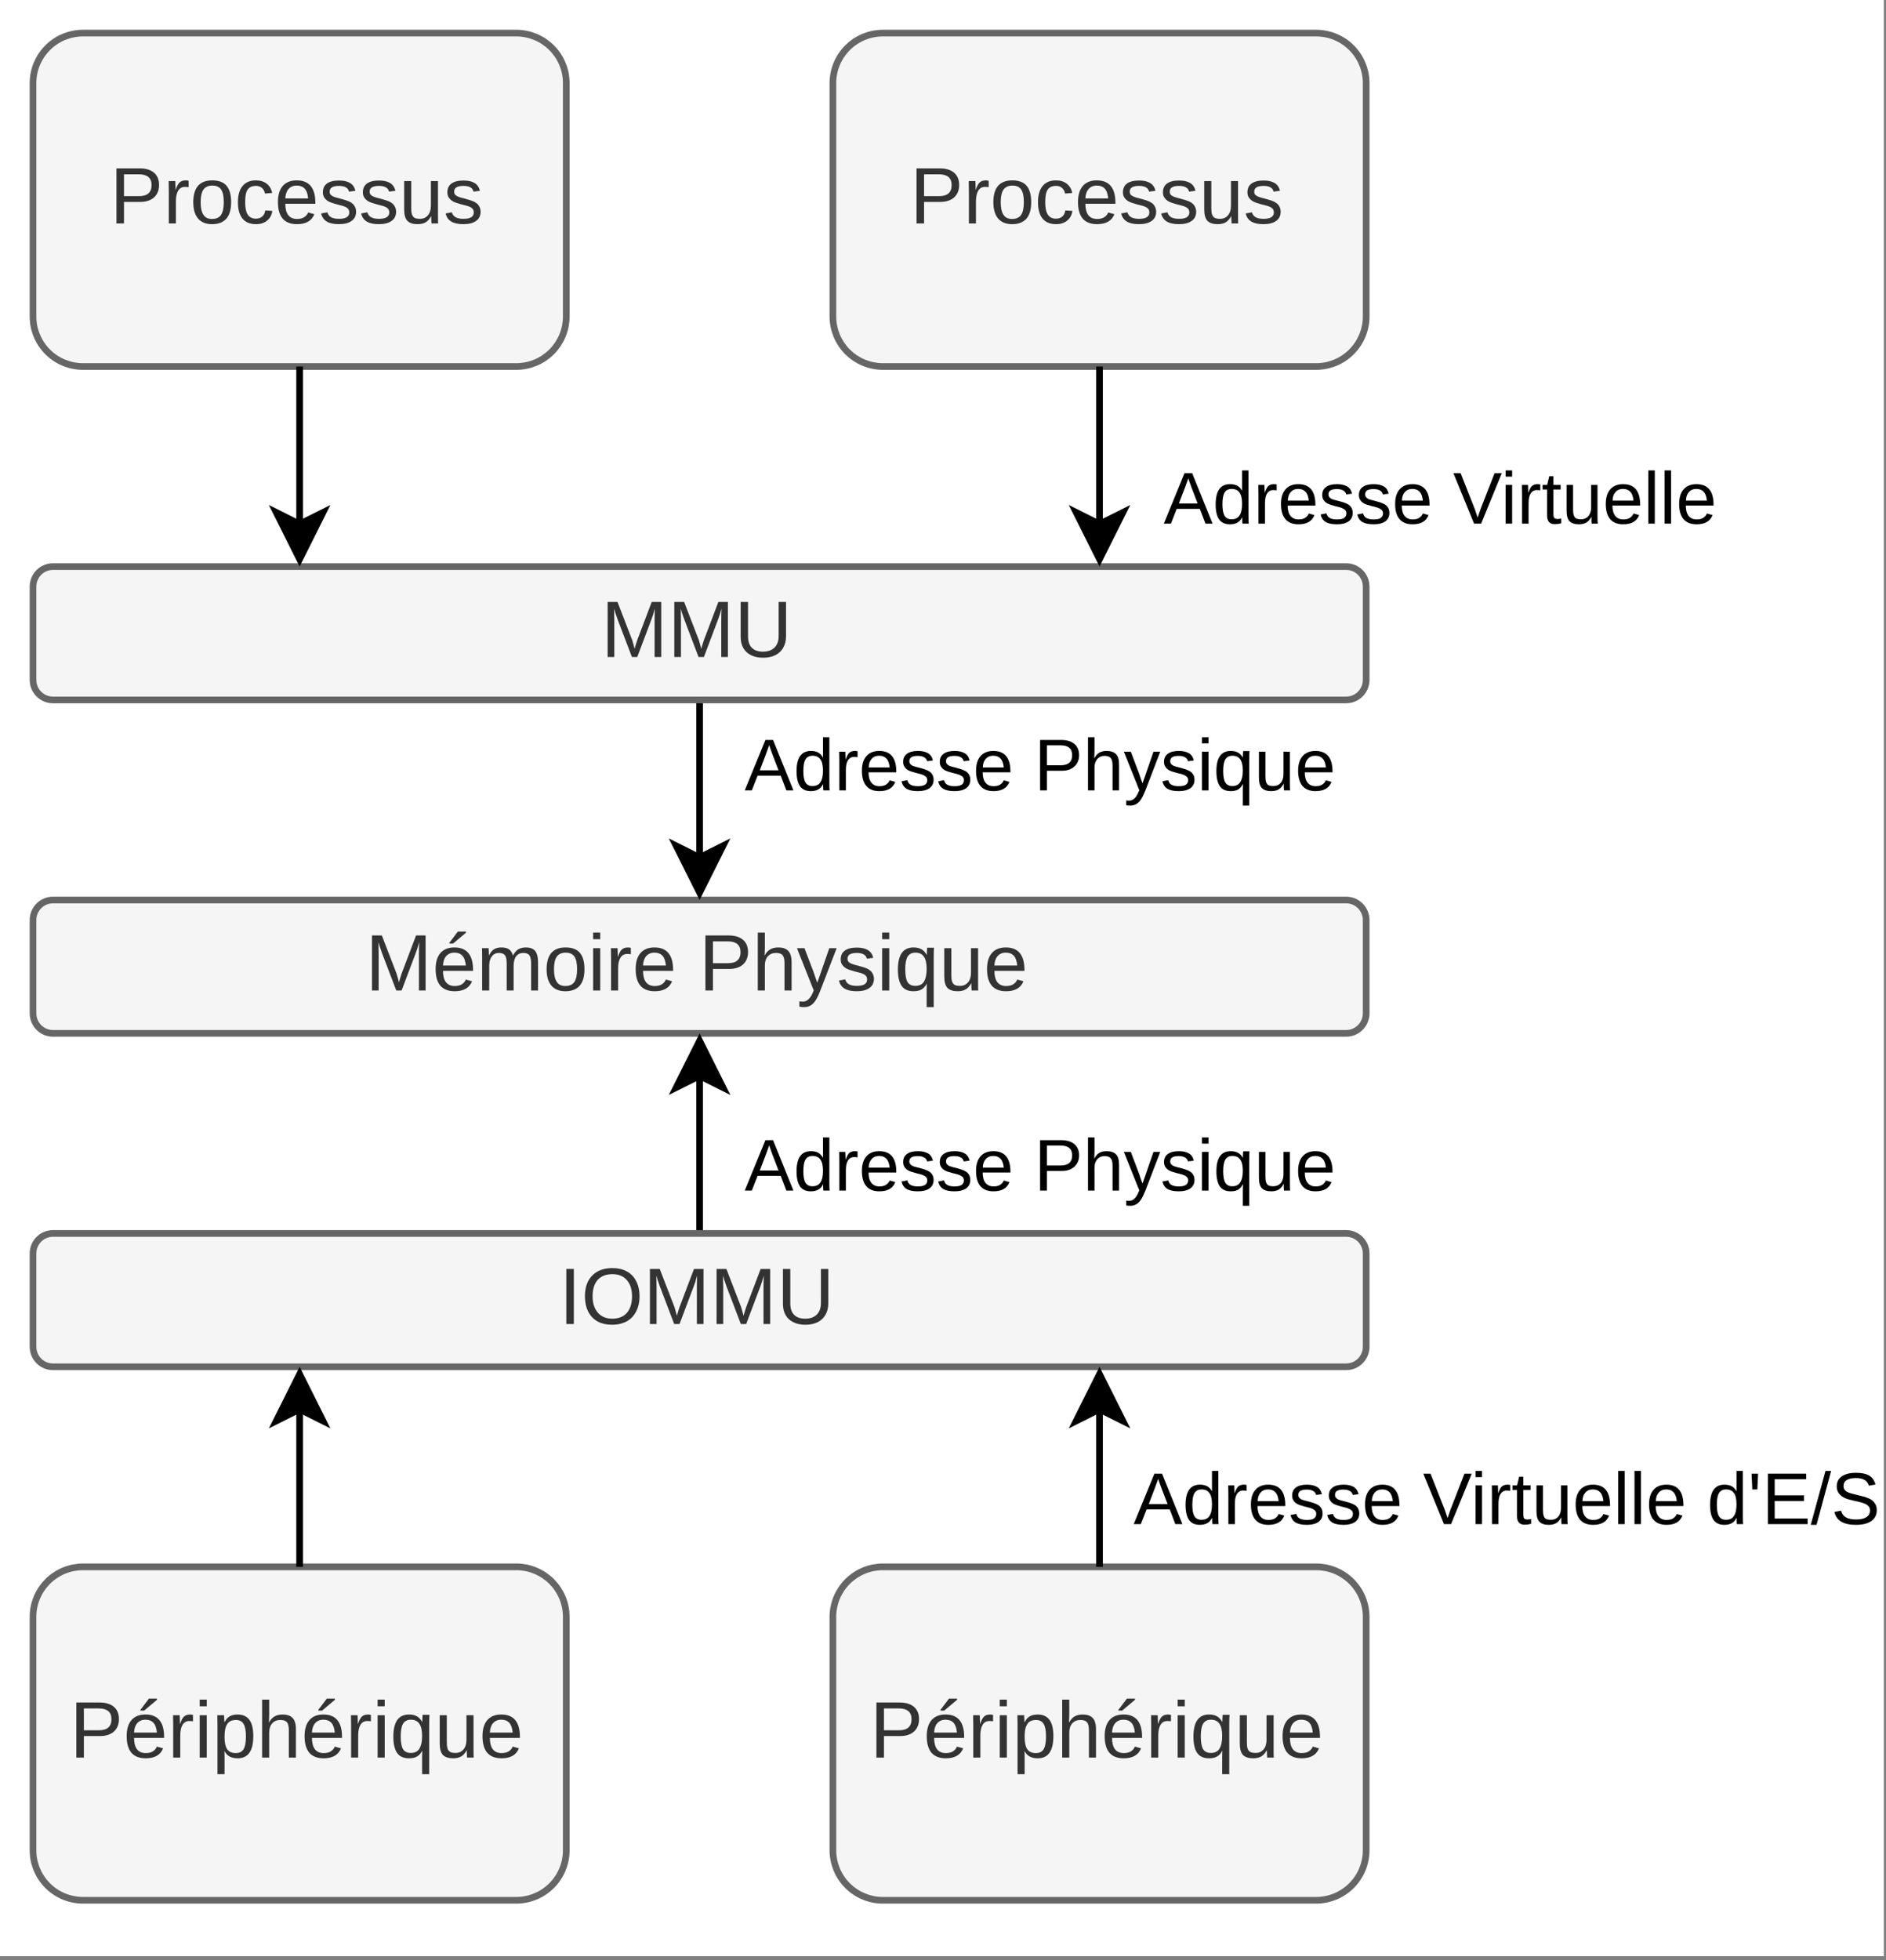 <?xml version="1.0" encoding="UTF-8"?>
<svg xmlns="http://www.w3.org/2000/svg" xmlns:xlink="http://www.w3.org/1999/xlink" width="204" height="211.92" viewBox="0 0 204 211.92">
<rect x="0" y="0" width="204" height="211.92" fill="#808080" stroke="none"/>
<defs>
<g>
<g id="glyph-0-0">
<path d="M 5.781 0 L 5.781 -3.969 C 5.781 -4.406 5.789 -4.828 5.812 -5.234 C 5.676 -4.734 5.551 -4.344 5.438 -4.062 L 3.906 0 L 3.328 0 L 1.781 -4.062 L 1.531 -4.781 L 1.406 -5.234 L 1.406 -4.766 L 1.422 -3.969 L 1.422 0 L 0.703 0 L 0.703 -5.953 L 1.766 -5.953 L 3.359 -1.828 C 3.41 -1.66 3.461 -1.477 3.516 -1.281 C 3.566 -1.094 3.602 -0.957 3.625 -0.875 C 3.645 -0.988 3.691 -1.16 3.766 -1.391 C 3.836 -1.617 3.883 -1.766 3.906 -1.828 L 5.469 -5.953 L 6.5 -5.953 L 6.5 0 Z M 5.781 0 "/>
</g>
<g id="glyph-0-1">
<path d="M 1.172 -2.125 C 1.172 -1.602 1.273 -1.195 1.484 -0.906 C 1.703 -0.625 2.02 -0.484 2.438 -0.484 C 2.77 -0.484 3.035 -0.551 3.234 -0.688 C 3.43 -0.82 3.566 -0.988 3.641 -1.188 L 4.312 -1 C 4.031 -0.281 3.406 0.078 2.438 0.078 C 1.758 0.078 1.242 -0.117 0.891 -0.516 C 0.547 -0.922 0.375 -1.52 0.375 -2.312 C 0.375 -3.07 0.547 -3.648 0.891 -4.047 C 1.242 -4.453 1.75 -4.656 2.406 -4.656 C 3.75 -4.656 4.422 -3.848 4.422 -2.234 L 4.422 -2.125 Z M 3.641 -2.703 C 3.598 -3.191 3.473 -3.547 3.266 -3.766 C 3.066 -3.984 2.781 -4.094 2.406 -4.094 C 2.031 -4.094 1.734 -3.969 1.516 -3.719 C 1.305 -3.477 1.191 -3.141 1.172 -2.703 Z M 1.859 -5.078 L 1.859 -5.156 L 2.781 -6.375 L 3.656 -6.375 L 3.656 -6.25 L 2.266 -5.078 Z M 1.859 -5.078 "/>
</g>
<g id="glyph-0-2">
<path d="M 3.25 0 L 3.25 -2.906 C 3.25 -3.344 3.188 -3.645 3.062 -3.812 C 2.938 -3.977 2.719 -4.062 2.406 -4.062 C 2.082 -4.062 1.828 -3.938 1.641 -3.688 C 1.453 -3.445 1.359 -3.102 1.359 -2.656 L 1.359 0 L 0.594 0 L 0.594 -3.594 C 0.594 -4.125 0.586 -4.453 0.578 -4.578 L 1.297 -4.578 C 1.297 -4.555 1.297 -4.516 1.297 -4.453 C 1.305 -4.391 1.312 -4.316 1.312 -4.234 C 1.312 -4.16 1.316 -4.016 1.328 -3.797 L 1.344 -3.797 C 1.5 -4.117 1.68 -4.344 1.891 -4.469 C 2.109 -4.594 2.367 -4.656 2.672 -4.656 C 3.023 -4.656 3.301 -4.586 3.5 -4.453 C 3.695 -4.316 3.836 -4.098 3.922 -3.797 L 3.938 -3.797 C 4.094 -4.098 4.281 -4.316 4.5 -4.453 C 4.727 -4.586 5 -4.656 5.312 -4.656 C 5.781 -4.656 6.117 -4.531 6.328 -4.281 C 6.535 -4.031 6.641 -3.617 6.641 -3.047 L 6.641 0 L 5.891 0 L 5.891 -2.906 C 5.891 -3.344 5.828 -3.645 5.703 -3.812 C 5.586 -3.977 5.367 -4.062 5.047 -4.062 C 4.711 -4.062 4.453 -3.938 4.266 -3.688 C 4.086 -3.445 4 -3.102 4 -2.656 L 4 0 Z M 3.25 0 "/>
</g>
<g id="glyph-0-3">
<path d="M 4.453 -2.297 C 4.453 -1.492 4.273 -0.895 3.922 -0.5 C 3.566 -0.113 3.055 0.078 2.391 0.078 C 1.723 0.078 1.219 -0.125 0.875 -0.531 C 0.531 -0.938 0.359 -1.523 0.359 -2.297 C 0.359 -3.867 1.039 -4.656 2.406 -4.656 C 3.113 -4.656 3.629 -4.461 3.953 -4.078 C 4.285 -3.691 4.453 -3.098 4.453 -2.297 Z M 3.656 -2.297 C 3.656 -2.922 3.562 -3.375 3.375 -3.656 C 3.188 -3.945 2.867 -4.094 2.422 -4.094 C 1.984 -4.094 1.66 -3.945 1.453 -3.656 C 1.254 -3.363 1.156 -2.91 1.156 -2.297 C 1.156 -1.691 1.254 -1.238 1.453 -0.938 C 1.648 -0.633 1.957 -0.484 2.375 -0.484 C 2.832 -0.484 3.16 -0.629 3.359 -0.922 C 3.555 -1.211 3.656 -1.672 3.656 -2.297 Z M 3.656 -2.297 "/>
</g>
<g id="glyph-0-4">
<path d="M 0.578 -5.547 L 0.578 -6.266 L 1.344 -6.266 L 1.344 -5.547 Z M 0.578 0 L 0.578 -4.578 L 1.344 -4.578 L 1.344 0 Z M 0.578 0 "/>
</g>
<g id="glyph-0-5">
<path d="M 0.594 0 L 0.594 -3.516 C 0.594 -3.828 0.586 -4.18 0.578 -4.578 L 1.297 -4.578 C 1.316 -4.055 1.328 -3.742 1.328 -3.641 L 1.344 -3.641 C 1.469 -4.035 1.609 -4.301 1.766 -4.438 C 1.922 -4.582 2.145 -4.656 2.438 -4.656 C 2.531 -4.656 2.629 -4.641 2.734 -4.609 L 2.734 -3.922 C 2.641 -3.941 2.504 -3.953 2.328 -3.953 C 2.016 -3.953 1.773 -3.816 1.609 -3.547 C 1.441 -3.273 1.359 -2.891 1.359 -2.391 L 1.359 0 Z M 0.594 0 "/>
</g>
<g id="glyph-0-6">
<path d="M 1.172 -2.125 C 1.172 -1.602 1.273 -1.195 1.484 -0.906 C 1.703 -0.625 2.02 -0.484 2.438 -0.484 C 2.77 -0.484 3.035 -0.551 3.234 -0.688 C 3.43 -0.82 3.566 -0.988 3.641 -1.188 L 4.312 -1 C 4.031 -0.281 3.406 0.078 2.438 0.078 C 1.758 0.078 1.242 -0.117 0.891 -0.516 C 0.547 -0.922 0.375 -1.52 0.375 -2.312 C 0.375 -3.07 0.547 -3.648 0.891 -4.047 C 1.242 -4.453 1.75 -4.656 2.406 -4.656 C 3.75 -4.656 4.422 -3.848 4.422 -2.234 L 4.422 -2.125 Z M 3.641 -2.703 C 3.598 -3.191 3.473 -3.547 3.266 -3.766 C 3.066 -3.984 2.781 -4.094 2.406 -4.094 C 2.031 -4.094 1.734 -3.969 1.516 -3.719 C 1.305 -3.477 1.191 -3.141 1.172 -2.703 Z M 3.641 -2.703 "/>
</g>
<g id="glyph-0-7">
</g>
<g id="glyph-0-8">
<path d="M 5.312 -4.156 C 5.312 -3.594 5.129 -3.145 4.766 -2.812 C 4.398 -2.488 3.898 -2.328 3.266 -2.328 L 1.516 -2.328 L 1.516 0 L 0.703 0 L 0.703 -5.953 L 3.219 -5.953 C 3.883 -5.953 4.398 -5.797 4.766 -5.484 C 5.129 -5.172 5.312 -4.727 5.312 -4.156 Z M 4.5 -4.156 C 4.5 -4.926 4.039 -5.312 3.125 -5.312 L 1.516 -5.312 L 1.516 -2.953 L 3.156 -2.953 C 4.051 -2.953 4.5 -3.352 4.5 -4.156 Z M 4.5 -4.156 "/>
</g>
<g id="glyph-0-9">
<path d="M 1.344 -3.797 C 1.5 -4.086 1.691 -4.301 1.922 -4.438 C 2.16 -4.582 2.453 -4.656 2.797 -4.656 C 3.297 -4.656 3.66 -4.531 3.891 -4.281 C 4.129 -4.039 4.25 -3.629 4.25 -3.047 L 4.25 0 L 3.484 0 L 3.484 -2.906 C 3.484 -3.219 3.453 -3.453 3.391 -3.609 C 3.336 -3.766 3.242 -3.879 3.109 -3.953 C 2.973 -4.023 2.785 -4.062 2.547 -4.062 C 2.18 -4.062 1.891 -3.938 1.672 -3.688 C 1.461 -3.445 1.359 -3.117 1.359 -2.703 L 1.359 0 L 0.594 0 L 0.594 -6.266 L 1.359 -6.266 L 1.359 -4.641 C 1.359 -4.473 1.352 -4.297 1.344 -4.109 C 1.332 -3.922 1.328 -3.816 1.328 -3.797 Z M 1.344 -3.797 "/>
</g>
<g id="glyph-0-10">
<path d="M 0.812 1.797 C 0.602 1.797 0.426 1.781 0.281 1.75 L 0.281 1.172 C 0.383 1.191 0.504 1.203 0.641 1.203 C 1.109 1.203 1.484 0.852 1.766 0.156 L 1.828 -0.016 L 0.016 -4.578 L 0.828 -4.578 L 1.797 -2.047 C 1.805 -2.004 1.82 -1.957 1.844 -1.906 C 1.863 -1.852 1.926 -1.672 2.031 -1.359 C 2.145 -1.047 2.203 -0.867 2.203 -0.828 L 2.5 -1.656 L 3.516 -4.578 L 4.312 -4.578 L 2.547 0 C 2.359 0.488 2.18 0.852 2.016 1.094 C 1.859 1.332 1.68 1.508 1.484 1.625 C 1.285 1.738 1.062 1.797 0.812 1.797 Z M 0.812 1.797 "/>
</g>
<g id="glyph-0-11">
<path d="M 4.016 -1.266 C 4.016 -0.828 3.848 -0.492 3.516 -0.266 C 3.191 -0.035 2.738 0.078 2.156 0.078 C 1.594 0.078 1.156 -0.016 0.844 -0.203 C 0.531 -0.391 0.328 -0.68 0.234 -1.078 L 0.906 -1.203 C 0.977 -0.961 1.113 -0.785 1.312 -0.672 C 1.52 -0.555 1.801 -0.5 2.156 -0.5 C 2.539 -0.5 2.82 -0.555 3 -0.672 C 3.188 -0.785 3.281 -0.961 3.281 -1.203 C 3.281 -1.379 3.219 -1.523 3.094 -1.641 C 2.969 -1.754 2.766 -1.848 2.484 -1.922 L 1.938 -2.062 C 1.508 -2.176 1.203 -2.285 1.016 -2.391 C 0.828 -2.504 0.68 -2.641 0.578 -2.797 C 0.473 -2.953 0.422 -3.141 0.422 -3.359 C 0.422 -3.773 0.566 -4.094 0.859 -4.312 C 1.16 -4.531 1.598 -4.641 2.172 -4.641 C 2.672 -4.641 3.066 -4.551 3.359 -4.375 C 3.66 -4.195 3.852 -3.914 3.938 -3.531 L 3.25 -3.438 C 3.207 -3.645 3.094 -3.801 2.906 -3.906 C 2.727 -4.008 2.484 -4.062 2.172 -4.062 C 1.828 -4.062 1.57 -4.008 1.406 -3.906 C 1.238 -3.801 1.156 -3.645 1.156 -3.438 C 1.156 -3.312 1.188 -3.207 1.25 -3.125 C 1.32 -3.039 1.426 -2.969 1.562 -2.906 C 1.695 -2.844 1.977 -2.758 2.406 -2.656 C 2.801 -2.551 3.086 -2.457 3.266 -2.375 C 3.441 -2.289 3.582 -2.195 3.688 -2.094 C 3.789 -1.988 3.867 -1.867 3.922 -1.734 C 3.984 -1.598 4.016 -1.441 4.016 -1.266 Z M 4.016 -1.266 "/>
</g>
<g id="glyph-0-12">
<path d="M 2.047 0.078 C 1.461 0.078 1.035 -0.113 0.766 -0.5 C 0.492 -0.895 0.359 -1.484 0.359 -2.266 C 0.359 -3.859 0.922 -4.656 2.047 -4.656 C 2.391 -4.656 2.672 -4.594 2.891 -4.469 C 3.117 -4.352 3.312 -4.148 3.469 -3.859 L 3.484 -3.859 C 3.484 -3.941 3.488 -4.086 3.5 -4.297 C 3.508 -4.504 3.52 -4.613 3.531 -4.625 L 4.266 -4.625 C 4.242 -4.469 4.234 -4.055 4.234 -3.391 L 4.234 1.797 L 3.469 1.797 L 3.469 -0.062 L 3.484 -0.75 C 3.328 -0.445 3.133 -0.234 2.906 -0.109 C 2.688 0.016 2.398 0.078 2.047 0.078 Z M 3.469 -2.344 C 3.469 -2.938 3.367 -3.375 3.172 -3.656 C 2.984 -3.945 2.676 -4.094 2.25 -4.094 C 1.863 -4.094 1.582 -3.945 1.406 -3.656 C 1.238 -3.375 1.156 -2.922 1.156 -2.297 C 1.156 -1.648 1.238 -1.188 1.406 -0.906 C 1.582 -0.633 1.859 -0.5 2.234 -0.5 C 2.672 -0.5 2.984 -0.648 3.172 -0.953 C 3.367 -1.266 3.469 -1.727 3.469 -2.344 Z M 3.469 -2.344 "/>
</g>
<g id="glyph-0-13">
<path d="M 1.328 -4.578 L 1.328 -1.672 C 1.328 -1.367 1.352 -1.133 1.406 -0.969 C 1.469 -0.801 1.562 -0.68 1.688 -0.609 C 1.82 -0.535 2.016 -0.5 2.266 -0.5 C 2.629 -0.5 2.914 -0.625 3.125 -0.875 C 3.344 -1.125 3.453 -1.473 3.453 -1.922 L 3.453 -4.578 L 4.219 -4.578 L 4.219 -0.969 C 4.219 -0.438 4.223 -0.113 4.234 0 L 3.516 0 C 3.516 -0.008 3.516 -0.047 3.516 -0.109 C 3.516 -0.172 3.508 -0.242 3.5 -0.328 C 3.5 -0.41 3.492 -0.562 3.484 -0.781 L 3.469 -0.781 C 3.301 -0.469 3.098 -0.242 2.859 -0.109 C 2.629 0.016 2.348 0.078 2.016 0.078 C 1.516 0.078 1.145 -0.039 0.906 -0.281 C 0.676 -0.531 0.562 -0.945 0.562 -1.531 L 0.562 -4.578 Z M 1.328 -4.578 "/>
</g>
<g id="glyph-0-14">
<path d="M 3.094 0.078 C 2.602 0.078 2.176 -0.008 1.812 -0.188 C 1.445 -0.363 1.164 -0.617 0.969 -0.953 C 0.77 -1.297 0.672 -1.703 0.672 -2.172 L 0.672 -5.953 L 1.469 -5.953 L 1.469 -2.234 C 1.469 -1.691 1.602 -1.281 1.875 -1 C 2.156 -0.719 2.555 -0.578 3.078 -0.578 C 3.617 -0.578 4.035 -0.723 4.328 -1.016 C 4.629 -1.305 4.781 -1.727 4.781 -2.281 L 4.781 -5.953 L 5.578 -5.953 L 5.578 -2.234 C 5.578 -1.754 5.473 -1.336 5.266 -0.984 C 5.066 -0.641 4.781 -0.375 4.406 -0.188 C 4.031 -0.008 3.594 0.078 3.094 0.078 Z M 3.094 0.078 "/>
</g>
<g id="glyph-0-15">
<path d="M 0.797 0 L 0.797 -5.953 L 1.609 -5.953 L 1.609 0 Z M 0.797 0 "/>
</g>
<g id="glyph-0-16">
<path d="M 6.312 -3 C 6.312 -2.383 6.191 -1.844 5.953 -1.375 C 5.723 -0.906 5.383 -0.547 4.938 -0.297 C 4.488 -0.047 3.961 0.078 3.359 0.078 C 2.742 0.078 2.211 -0.039 1.766 -0.281 C 1.328 -0.531 0.988 -0.891 0.75 -1.359 C 0.52 -1.828 0.406 -2.375 0.406 -3 C 0.406 -3.957 0.664 -4.703 1.188 -5.234 C 1.707 -5.773 2.438 -6.047 3.375 -6.047 C 3.977 -6.047 4.5 -5.926 4.938 -5.688 C 5.383 -5.445 5.723 -5.094 5.953 -4.625 C 6.191 -4.164 6.312 -3.625 6.312 -3 Z M 5.5 -3 C 5.5 -3.738 5.312 -4.32 4.938 -4.75 C 4.57 -5.176 4.051 -5.391 3.375 -5.391 C 2.688 -5.391 2.156 -5.18 1.781 -4.766 C 1.414 -4.348 1.234 -3.758 1.234 -3 C 1.234 -2.258 1.422 -1.672 1.797 -1.234 C 2.172 -0.797 2.691 -0.578 3.359 -0.578 C 4.047 -0.578 4.57 -0.785 4.938 -1.203 C 5.312 -1.629 5.5 -2.227 5.5 -3 Z M 5.5 -3 "/>
</g>
<g id="glyph-0-17">
<path d="M 4.453 -2.312 C 4.453 -0.719 3.891 0.078 2.766 0.078 C 2.066 0.078 1.594 -0.18 1.344 -0.703 L 1.328 -0.703 C 1.336 -0.68 1.344 -0.441 1.344 0.016 L 1.344 1.797 L 0.578 1.797 L 0.578 -3.641 C 0.578 -4.109 0.57 -4.422 0.562 -4.578 L 1.297 -4.578 C 1.297 -4.566 1.297 -4.523 1.297 -4.453 C 1.305 -4.379 1.312 -4.27 1.312 -4.125 C 1.32 -3.988 1.328 -3.895 1.328 -3.844 L 1.359 -3.844 C 1.492 -4.125 1.672 -4.328 1.891 -4.453 C 2.109 -4.586 2.398 -4.656 2.766 -4.656 C 3.328 -4.656 3.75 -4.461 4.031 -4.078 C 4.312 -3.703 4.453 -3.113 4.453 -2.312 Z M 3.656 -2.297 C 3.656 -2.93 3.566 -3.383 3.391 -3.656 C 3.223 -3.926 2.953 -4.062 2.578 -4.062 C 2.273 -4.062 2.035 -4 1.859 -3.875 C 1.691 -3.75 1.562 -3.551 1.469 -3.281 C 1.383 -3.008 1.344 -2.66 1.344 -2.234 C 1.344 -1.629 1.438 -1.188 1.625 -0.906 C 1.82 -0.625 2.133 -0.484 2.562 -0.484 C 2.938 -0.484 3.211 -0.617 3.391 -0.891 C 3.566 -1.172 3.656 -1.641 3.656 -2.297 Z M 3.656 -2.297 "/>
</g>
<g id="glyph-0-18">
<path d="M 1.156 -2.312 C 1.156 -1.695 1.25 -1.242 1.438 -0.953 C 1.633 -0.66 1.926 -0.516 2.312 -0.516 C 2.582 -0.516 2.805 -0.586 2.984 -0.734 C 3.172 -0.879 3.285 -1.102 3.328 -1.406 L 4.094 -1.359 C 4.039 -0.922 3.852 -0.57 3.531 -0.312 C 3.219 -0.051 2.82 0.078 2.344 0.078 C 1.695 0.078 1.207 -0.117 0.875 -0.516 C 0.539 -0.922 0.375 -1.516 0.375 -2.297 C 0.375 -3.055 0.539 -3.641 0.875 -4.047 C 1.207 -4.453 1.691 -4.656 2.328 -4.656 C 2.797 -4.656 3.18 -4.535 3.484 -4.297 C 3.797 -4.055 3.992 -3.723 4.078 -3.297 L 3.297 -3.234 C 3.254 -3.484 3.148 -3.68 2.984 -3.828 C 2.828 -3.984 2.602 -4.062 2.312 -4.062 C 1.906 -4.062 1.609 -3.926 1.422 -3.656 C 1.242 -3.395 1.156 -2.945 1.156 -2.312 Z M 1.156 -2.312 "/>
</g>
<g id="glyph-1-0">
<path d="M 4.516 0 L 3.906 -1.594 L 1.406 -1.594 L 0.781 0 L 0.016 0 L 2.25 -5.453 L 3.078 -5.453 L 5.281 0 Z M 2.656 -4.906 L 2.625 -4.797 C 2.551 -4.578 2.453 -4.301 2.328 -3.969 L 1.641 -2.172 L 3.672 -2.172 L 2.984 -3.969 C 2.91 -4.156 2.836 -4.359 2.766 -4.578 Z M 2.656 -4.906 "/>
</g>
<g id="glyph-1-1">
<path d="M 3.188 -0.672 C 3.051 -0.398 2.875 -0.207 2.656 -0.094 C 2.445 0.02 2.188 0.078 1.875 0.078 C 1.344 0.078 0.953 -0.098 0.703 -0.453 C 0.453 -0.816 0.328 -1.359 0.328 -2.078 C 0.328 -3.535 0.844 -4.266 1.875 -4.266 C 2.195 -4.266 2.461 -4.207 2.672 -4.094 C 2.879 -3.977 3.051 -3.797 3.188 -3.547 L 3.188 -5.75 L 3.875 -5.75 L 3.875 -0.859 C 3.875 -0.422 3.883 -0.133 3.906 0 L 3.234 0 C 3.223 -0.039 3.211 -0.133 3.203 -0.281 C 3.203 -0.438 3.203 -0.566 3.203 -0.672 Z M 1.062 -2.094 C 1.062 -1.508 1.141 -1.094 1.297 -0.844 C 1.453 -0.594 1.703 -0.469 2.047 -0.469 C 2.441 -0.469 2.727 -0.602 2.906 -0.875 C 3.094 -1.145 3.188 -1.566 3.188 -2.141 C 3.188 -2.703 3.094 -3.109 2.906 -3.359 C 2.727 -3.617 2.445 -3.75 2.062 -3.75 C 1.707 -3.75 1.453 -3.617 1.297 -3.359 C 1.141 -3.109 1.062 -2.688 1.062 -2.094 Z M 1.062 -2.094 "/>
</g>
<g id="glyph-1-2">
<path d="M 0.547 0 L 0.547 -3.219 C 0.547 -3.508 0.539 -3.832 0.531 -4.188 L 1.188 -4.188 C 1.207 -3.719 1.219 -3.438 1.219 -3.344 L 1.234 -3.344 C 1.348 -3.695 1.473 -3.938 1.609 -4.062 C 1.754 -4.195 1.961 -4.266 2.234 -4.266 C 2.328 -4.266 2.422 -4.254 2.516 -4.234 L 2.516 -3.594 C 2.422 -3.613 2.297 -3.625 2.141 -3.625 C 1.848 -3.625 1.625 -3.5 1.469 -3.25 C 1.32 -3.008 1.25 -2.656 1.25 -2.188 L 1.25 0 Z M 0.547 0 "/>
</g>
<g id="glyph-1-3">
<path d="M 1.062 -1.953 C 1.062 -1.473 1.16 -1.102 1.359 -0.844 C 1.566 -0.582 1.859 -0.453 2.234 -0.453 C 2.535 -0.453 2.773 -0.508 2.953 -0.625 C 3.141 -0.75 3.27 -0.906 3.344 -1.094 L 3.953 -0.922 C 3.703 -0.254 3.129 0.078 2.234 0.078 C 1.617 0.078 1.148 -0.102 0.828 -0.469 C 0.504 -0.844 0.344 -1.395 0.344 -2.125 C 0.344 -2.812 0.504 -3.336 0.828 -3.703 C 1.148 -4.078 1.613 -4.266 2.219 -4.266 C 3.445 -4.266 4.062 -3.523 4.062 -2.047 L 4.062 -1.953 Z M 3.344 -2.484 C 3.301 -2.922 3.188 -3.238 3 -3.438 C 2.812 -3.645 2.547 -3.75 2.203 -3.75 C 1.859 -3.75 1.586 -3.633 1.391 -3.406 C 1.191 -3.188 1.086 -2.879 1.078 -2.484 Z M 3.344 -2.484 "/>
</g>
<g id="glyph-1-4">
<path d="M 3.688 -1.156 C 3.688 -0.758 3.535 -0.453 3.234 -0.234 C 2.93 -0.023 2.516 0.078 1.984 0.078 C 1.461 0.078 1.055 -0.004 0.766 -0.172 C 0.484 -0.348 0.301 -0.617 0.219 -0.984 L 0.844 -1.109 C 0.895 -0.879 1.016 -0.711 1.203 -0.609 C 1.391 -0.504 1.648 -0.453 1.984 -0.453 C 2.336 -0.453 2.594 -0.504 2.75 -0.609 C 2.914 -0.723 3 -0.891 3 -1.109 C 3 -1.273 2.941 -1.406 2.828 -1.5 C 2.711 -1.602 2.531 -1.691 2.281 -1.766 L 1.781 -1.891 C 1.383 -1.992 1.098 -2.094 0.922 -2.188 C 0.754 -2.289 0.625 -2.414 0.531 -2.562 C 0.438 -2.707 0.391 -2.879 0.391 -3.078 C 0.391 -3.461 0.523 -3.754 0.797 -3.953 C 1.066 -4.16 1.461 -4.266 1.984 -4.266 C 2.453 -4.266 2.82 -4.18 3.094 -4.016 C 3.363 -3.848 3.535 -3.586 3.609 -3.234 L 2.984 -3.156 C 2.941 -3.344 2.836 -3.484 2.672 -3.578 C 2.504 -3.68 2.273 -3.734 1.984 -3.734 C 1.672 -3.734 1.438 -3.688 1.281 -3.594 C 1.133 -3.5 1.062 -3.352 1.062 -3.156 C 1.062 -3.039 1.094 -2.941 1.156 -2.859 C 1.219 -2.785 1.305 -2.719 1.422 -2.656 C 1.547 -2.602 1.805 -2.531 2.203 -2.438 C 2.566 -2.344 2.832 -2.254 3 -2.172 C 3.164 -2.098 3.297 -2.016 3.391 -1.922 C 3.484 -1.828 3.555 -1.719 3.609 -1.594 C 3.66 -1.469 3.688 -1.32 3.688 -1.156 Z M 3.688 -1.156 "/>
</g>
<g id="glyph-1-5">
</g>
<g id="glyph-1-6">
<path d="M 4.875 -3.812 C 4.875 -3.301 4.703 -2.891 4.359 -2.578 C 4.023 -2.273 3.57 -2.125 3 -2.125 L 1.391 -2.125 L 1.391 0 L 0.656 0 L 0.656 -5.453 L 2.953 -5.453 C 3.566 -5.453 4.039 -5.305 4.375 -5.016 C 4.707 -4.734 4.875 -4.332 4.875 -3.812 Z M 4.125 -3.812 C 4.125 -4.52 3.703 -4.875 2.859 -4.875 L 1.391 -4.875 L 1.391 -2.719 L 2.891 -2.719 C 3.711 -2.719 4.125 -3.082 4.125 -3.812 Z M 4.125 -3.812 "/>
</g>
<g id="glyph-1-7">
<path d="M 1.234 -3.469 C 1.379 -3.75 1.555 -3.953 1.766 -4.078 C 1.973 -4.203 2.238 -4.266 2.562 -4.266 C 3.02 -4.266 3.359 -4.148 3.578 -3.922 C 3.797 -3.703 3.906 -3.328 3.906 -2.797 L 3.906 0 L 3.203 0 L 3.203 -2.656 C 3.203 -2.945 3.172 -3.164 3.109 -3.312 C 3.055 -3.457 2.969 -3.562 2.844 -3.625 C 2.719 -3.695 2.547 -3.734 2.328 -3.734 C 2.004 -3.734 1.742 -3.617 1.547 -3.391 C 1.348 -3.16 1.25 -2.852 1.25 -2.469 L 1.25 0 L 0.547 0 L 0.547 -5.75 L 1.25 -5.75 L 1.25 -4.25 C 1.25 -4.094 1.242 -3.93 1.234 -3.766 C 1.223 -3.598 1.219 -3.5 1.219 -3.469 Z M 1.234 -3.469 "/>
</g>
<g id="glyph-1-8">
<path d="M 0.734 1.641 C 0.547 1.641 0.391 1.629 0.266 1.609 L 0.266 1.078 C 0.359 1.098 0.461 1.109 0.578 1.109 C 1.016 1.109 1.359 0.785 1.609 0.141 L 1.688 -0.016 L 0.016 -4.188 L 0.766 -4.188 L 1.641 -1.875 C 1.66 -1.844 1.676 -1.801 1.688 -1.75 C 1.707 -1.695 1.766 -1.523 1.859 -1.234 C 1.961 -0.953 2.02 -0.797 2.031 -0.766 L 2.297 -1.516 L 3.219 -4.188 L 3.953 -4.188 L 2.344 0 C 2.164 0.445 2 0.781 1.844 1 C 1.695 1.219 1.531 1.379 1.344 1.484 C 1.164 1.586 0.961 1.641 0.734 1.641 Z M 0.734 1.641 "/>
</g>
<g id="glyph-1-9">
<path d="M 0.531 -5.078 L 0.531 -5.75 L 1.234 -5.75 L 1.234 -5.078 Z M 0.531 0 L 0.531 -4.188 L 1.234 -4.188 L 1.234 0 Z M 0.531 0 "/>
</g>
<g id="glyph-1-10">
<path d="M 1.875 0.078 C 1.344 0.078 0.953 -0.098 0.703 -0.453 C 0.453 -0.816 0.328 -1.359 0.328 -2.078 C 0.328 -3.535 0.844 -4.266 1.875 -4.266 C 2.195 -4.266 2.457 -4.207 2.656 -4.094 C 2.863 -3.988 3.039 -3.805 3.188 -3.547 C 3.188 -3.617 3.191 -3.75 3.203 -3.938 C 3.211 -4.133 3.223 -4.238 3.234 -4.25 L 3.906 -4.25 C 3.883 -4.094 3.875 -3.711 3.875 -3.109 L 3.875 1.641 L 3.188 1.641 L 3.188 -0.047 L 3.203 -0.688 L 3.188 -0.688 C 3.051 -0.414 2.879 -0.219 2.672 -0.094 C 2.473 0.02 2.207 0.078 1.875 0.078 Z M 3.188 -2.141 C 3.188 -2.691 3.094 -3.098 2.906 -3.359 C 2.727 -3.617 2.445 -3.75 2.062 -3.75 C 1.707 -3.75 1.453 -3.617 1.297 -3.359 C 1.141 -3.098 1.062 -2.676 1.062 -2.094 C 1.062 -1.508 1.141 -1.094 1.297 -0.844 C 1.453 -0.594 1.703 -0.469 2.047 -0.469 C 2.441 -0.469 2.727 -0.609 2.906 -0.891 C 3.094 -1.172 3.188 -1.586 3.188 -2.141 Z M 3.188 -2.141 "/>
</g>
<g id="glyph-1-11">
<path d="M 1.219 -4.188 L 1.219 -1.531 C 1.219 -1.258 1.242 -1.047 1.297 -0.891 C 1.348 -0.734 1.43 -0.625 1.547 -0.562 C 1.672 -0.5 1.848 -0.469 2.078 -0.469 C 2.41 -0.469 2.676 -0.582 2.875 -0.812 C 3.07 -1.039 3.172 -1.359 3.172 -1.766 L 3.172 -4.188 L 3.859 -4.188 L 3.859 -0.891 C 3.859 -0.398 3.867 -0.102 3.891 0 L 3.234 0 C 3.223 -0.008 3.219 -0.039 3.219 -0.094 C 3.219 -0.156 3.211 -0.223 3.203 -0.297 C 3.203 -0.367 3.203 -0.508 3.203 -0.719 L 3.188 -0.719 C 3.031 -0.426 2.844 -0.219 2.625 -0.094 C 2.414 0.02 2.156 0.078 1.844 0.078 C 1.383 0.078 1.047 -0.035 0.828 -0.266 C 0.617 -0.492 0.516 -0.875 0.516 -1.406 L 0.516 -4.188 Z M 1.219 -4.188 "/>
</g>
<g id="glyph-1-12">
<path d="M 3.031 0 L 2.266 0 L 0.031 -5.453 L 0.812 -5.453 L 2.328 -1.609 L 2.656 -0.656 L 2.984 -1.609 L 4.484 -5.453 L 5.266 -5.453 Z M 3.031 0 "/>
</g>
<g id="glyph-1-13">
<path d="M 2.141 -0.031 C 1.91 0.031 1.676 0.062 1.438 0.062 C 0.883 0.062 0.609 -0.254 0.609 -0.891 L 0.609 -3.688 L 0.125 -3.688 L 0.125 -4.188 L 0.625 -4.188 L 0.844 -5.125 L 1.297 -5.125 L 1.297 -4.188 L 2.078 -4.188 L 2.078 -3.688 L 1.297 -3.688 L 1.297 -1.031 C 1.297 -0.832 1.328 -0.691 1.391 -0.609 C 1.461 -0.535 1.582 -0.5 1.75 -0.5 C 1.844 -0.5 1.973 -0.516 2.141 -0.547 Z M 2.141 -0.031 "/>
</g>
<g id="glyph-1-14">
<path d="M 0.531 0 L 0.531 -5.75 L 1.234 -5.75 L 1.234 0 Z M 0.531 0 "/>
</g>
<g id="glyph-1-15">
<path d="M 1.031 -3.75 L 0.484 -3.75 L 0.406 -5.453 L 1.109 -5.453 Z M 1.031 -3.75 "/>
</g>
<g id="glyph-1-16">
<path d="M 0.656 0 L 0.656 -5.453 L 4.797 -5.453 L 4.797 -4.859 L 1.391 -4.859 L 1.391 -3.109 L 4.562 -3.109 L 4.562 -2.5 L 1.391 -2.5 L 1.391 -0.609 L 4.953 -0.609 L 4.953 0 Z M 0.656 0 "/>
</g>
<g id="glyph-1-17">
<path d="M 0 0.078 L 1.594 -5.75 L 2.203 -5.75 L 0.625 0.078 Z M 0 0.078 "/>
</g>
<g id="glyph-1-18">
<path d="M 4.938 -1.5 C 4.938 -1 4.738 -0.609 4.344 -0.328 C 3.945 -0.055 3.391 0.078 2.672 0.078 C 1.336 0.078 0.566 -0.383 0.359 -1.312 L 1.078 -1.453 C 1.16 -1.129 1.332 -0.891 1.594 -0.734 C 1.863 -0.578 2.234 -0.5 2.703 -0.5 C 3.18 -0.5 3.551 -0.582 3.812 -0.75 C 4.07 -0.914 4.203 -1.156 4.203 -1.469 C 4.203 -1.645 4.16 -1.785 4.078 -1.891 C 3.992 -2.004 3.879 -2.098 3.734 -2.172 C 3.586 -2.242 3.41 -2.305 3.203 -2.359 C 3.004 -2.41 2.781 -2.461 2.531 -2.516 C 2.094 -2.609 1.758 -2.703 1.531 -2.797 C 1.312 -2.898 1.141 -3.008 1.016 -3.125 C 0.891 -3.238 0.789 -3.375 0.719 -3.531 C 0.645 -3.695 0.609 -3.879 0.609 -4.078 C 0.609 -4.547 0.785 -4.906 1.141 -5.156 C 1.504 -5.414 2.02 -5.547 2.688 -5.547 C 3.312 -5.547 3.785 -5.445 4.109 -5.25 C 4.441 -5.062 4.672 -4.738 4.797 -4.281 L 4.078 -4.156 C 3.992 -4.445 3.836 -4.656 3.609 -4.781 C 3.391 -4.914 3.082 -4.984 2.688 -4.984 C 2.25 -4.984 1.914 -4.91 1.688 -4.766 C 1.457 -4.617 1.344 -4.406 1.344 -4.125 C 1.344 -3.957 1.383 -3.816 1.469 -3.703 C 1.562 -3.586 1.691 -3.492 1.859 -3.422 C 2.023 -3.348 2.359 -3.254 2.859 -3.141 C 3.023 -3.098 3.191 -3.055 3.359 -3.016 C 3.523 -2.984 3.68 -2.938 3.828 -2.875 C 3.984 -2.82 4.129 -2.758 4.266 -2.688 C 4.398 -2.613 4.516 -2.52 4.609 -2.406 C 4.711 -2.301 4.789 -2.176 4.844 -2.031 C 4.906 -1.883 4.938 -1.707 4.938 -1.5 Z M 4.938 -1.5 "/>
</g>
</g>
<clipPath id="clip-0">
<path clip-rule="nonzero" d="M 0 0 L 203.766 0 L 203.766 211.676 L 0 211.676 Z M 0 0 "/>
</clipPath>
<clipPath id="clip-1">
<path clip-rule="nonzero" d="M 122 158 L 203.766 158 L 203.766 168 L 122 168 Z M 122 158 "/>
</clipPath>
</defs>
<g clip-path="url(#clip-0)">
<path fill-rule="nonzero" fill="rgb(100%, 100%, 100%)" fill-opacity="1" d="M 0 0 L 204 0 L 204 211.5 L 0 211.5 Z M 0 0 "/>
</g>
<path fill-rule="nonzero" fill="rgb(96.078%, 96.078%, 96.078%)" fill-opacity="1" stroke-width="1" stroke-linecap="butt" stroke-linejoin="miter" stroke="rgb(39.999%, 39.999%, 39.999%)" stroke-opacity="1" stroke-miterlimit="4" d="M 242.998 290.002 L 437.002 290.002 C 437.397 290.002 437.782 290.077 438.15 290.229 C 438.513 290.381 438.838 290.597 439.12 290.879 C 439.401 291.161 439.618 291.486 439.77 291.854 C 439.921 292.217 440.003 292.601 440.003 293.002 L 440.003 306.999 C 440.003 307.399 439.921 307.779 439.77 308.147 C 439.618 308.515 439.401 308.84 439.12 309.122 C 438.838 309.404 438.513 309.62 438.15 309.772 C 437.782 309.924 437.397 309.999 437.002 309.999 L 242.998 309.999 C 242.603 309.999 242.218 309.924 241.85 309.772 C 241.487 309.62 241.162 309.404 240.88 309.122 C 240.598 308.84 240.382 308.515 240.23 308.147 C 240.078 307.779 240.003 307.399 240.003 306.999 L 240.003 293.002 C 240.003 292.601 240.078 292.217 240.23 291.854 C 240.382 291.486 240.598 291.161 240.88 290.879 C 241.162 290.597 241.487 290.381 241.85 290.229 C 242.218 290.077 242.603 290.002 242.998 290.002 Z M 242.998 290.002 " transform="matrix(0.721, 0, 0, 0.721, -169.47, -111.782)"/>
<g fill="rgb(20%, 20%, 20%)" fill-opacity="1">
<use xlink:href="#glyph-0-0" x="39.535" y="107.094"/>
<use xlink:href="#glyph-0-1" x="46.744" y="107.094"/>
<use xlink:href="#glyph-0-2" x="51.557" y="107.094"/>
<use xlink:href="#glyph-0-3" x="58.766" y="107.094"/>
<use xlink:href="#glyph-0-4" x="63.579" y="107.094"/>
<use xlink:href="#glyph-0-5" x="65.501" y="107.094"/>
<use xlink:href="#glyph-0-6" x="68.383" y="107.094"/>
<use xlink:href="#glyph-0-7" x="73.196" y="107.094"/>
<use xlink:href="#glyph-0-8" x="75.6" y="107.094"/>
<use xlink:href="#glyph-0-9" x="81.373" y="107.094"/>
<use xlink:href="#glyph-0-10" x="86.186" y="107.094"/>
<use xlink:href="#glyph-0-11" x="90.513" y="107.094"/>
<use xlink:href="#glyph-0-4" x="94.84" y="107.094"/>
<use xlink:href="#glyph-0-12" x="96.762" y="107.094"/>
<use xlink:href="#glyph-0-13" x="101.575" y="107.094"/>
<use xlink:href="#glyph-0-6" x="106.388" y="107.094"/>
</g>
<path fill="none" stroke-width="1" stroke-linecap="butt" stroke-linejoin="miter" stroke="rgb(0%, 0%, 0%)" stroke-opacity="1" stroke-miterlimit="10" d="M 340.003 259.999 L 340.003 280.003 L 340.003 269.998 L 340.003 283.632 " transform="matrix(0.721, 0, 0, 0.721, -169.47, -111.782)"/>
<path fill-rule="nonzero" fill="rgb(0%, 0%, 0%)" fill-opacity="1" stroke-width="1" stroke-linecap="butt" stroke-linejoin="miter" stroke="rgb(0%, 0%, 0%)" stroke-opacity="1" stroke-miterlimit="10" d="M 340.003 288.88 L 336.498 281.882 L 340.003 283.632 L 343.502 281.882 Z M 340.003 288.88 " transform="matrix(0.721, 0, 0, 0.721, -169.47, -111.782)"/>
<path fill-rule="nonzero" fill="rgb(96.078%, 96.078%, 96.078%)" fill-opacity="1" stroke-width="1" stroke-linecap="butt" stroke-linejoin="miter" stroke="rgb(39.999%, 39.999%, 39.999%)" stroke-opacity="1" stroke-miterlimit="4" d="M 242.998 240.002 L 437.002 240.002 C 437.397 240.002 437.782 240.077 438.15 240.229 C 438.513 240.381 438.838 240.597 439.12 240.879 C 439.401 241.161 439.618 241.486 439.77 241.854 C 439.921 242.217 440.003 242.602 440.003 243.002 L 440.003 256.999 C 440.003 257.399 439.921 257.779 439.77 258.147 C 439.618 258.515 439.401 258.84 439.12 259.122 C 438.838 259.404 438.513 259.62 438.15 259.772 C 437.782 259.924 437.397 259.999 437.002 259.999 L 242.998 259.999 C 242.603 259.999 242.218 259.924 241.85 259.772 C 241.487 259.62 241.162 259.404 240.88 259.122 C 240.598 258.84 240.382 258.515 240.23 258.147 C 240.078 257.779 240.003 257.399 240.003 256.999 L 240.003 243.002 C 240.003 242.602 240.078 242.217 240.23 241.854 C 240.382 241.486 240.598 241.161 240.88 240.879 C 241.162 240.597 241.487 240.381 241.85 240.229 C 242.218 240.077 242.603 240.002 242.998 240.002 Z M 242.998 240.002 " transform="matrix(0.721, 0, 0, 0.721, -169.47, -111.782)"/>
<g fill="rgb(20%, 20%, 20%)" fill-opacity="1">
<use xlink:href="#glyph-0-0" x="65.024" y="71.035"/>
<use xlink:href="#glyph-0-0" x="72.233" y="71.035"/>
<use xlink:href="#glyph-0-14" x="79.442" y="71.035"/>
</g>
<path fill="none" stroke-width="1" stroke-linecap="butt" stroke-linejoin="miter" stroke="rgb(0%, 0%, 0%)" stroke-opacity="1" stroke-miterlimit="10" d="M 340.003 340.002 L 340.003 319.998 L 340.003 330.003 L 340.003 316.369 " transform="matrix(0.721, 0, 0, 0.721, -169.47, -111.782)"/>
<path fill-rule="nonzero" fill="rgb(0%, 0%, 0%)" fill-opacity="1" stroke-width="1" stroke-linecap="butt" stroke-linejoin="miter" stroke="rgb(0%, 0%, 0%)" stroke-opacity="1" stroke-miterlimit="10" d="M 340.003 311.121 L 343.502 318.119 L 340.003 316.369 L 336.498 318.119 Z M 340.003 311.121 " transform="matrix(0.721, 0, 0, 0.721, -169.47, -111.782)"/>
<path fill-rule="nonzero" fill="rgb(100%, 100%, 100%)" fill-opacity="1" d="M 80.418 122.238 L 144.602 122.238 L 144.602 131.613 L 80.418 131.613 Z M 80.418 122.238 "/>
<g fill="rgb(0%, 0%, 0%)" fill-opacity="1">
<use xlink:href="#glyph-1-0" x="80.54" y="128.729"/>
<use xlink:href="#glyph-1-1" x="85.831" y="128.729"/>
<use xlink:href="#glyph-1-2" x="90.243" y="128.729"/>
<use xlink:href="#glyph-1-3" x="92.885" y="128.729"/>
<use xlink:href="#glyph-1-4" x="97.297" y="128.729"/>
<use xlink:href="#glyph-1-4" x="101.263" y="128.729"/>
<use xlink:href="#glyph-1-3" x="105.23" y="128.729"/>
<use xlink:href="#glyph-1-5" x="109.642" y="128.729"/>
<use xlink:href="#glyph-1-6" x="111.846" y="128.729"/>
<use xlink:href="#glyph-1-7" x="117.137" y="128.729"/>
<use xlink:href="#glyph-1-8" x="121.549" y="128.729"/>
<use xlink:href="#glyph-1-4" x="125.515" y="128.729"/>
<use xlink:href="#glyph-1-9" x="129.482" y="128.729"/>
<use xlink:href="#glyph-1-10" x="131.244" y="128.729"/>
<use xlink:href="#glyph-1-11" x="135.656" y="128.729"/>
<use xlink:href="#glyph-1-3" x="140.068" y="128.729"/>
</g>
<path fill-rule="nonzero" fill="rgb(96.078%, 96.078%, 96.078%)" fill-opacity="1" stroke-width="1" stroke-linecap="butt" stroke-linejoin="miter" stroke="rgb(39.999%, 39.999%, 39.999%)" stroke-opacity="1" stroke-miterlimit="4" d="M 242.998 340.002 L 437.002 340.002 C 437.397 340.002 437.782 340.077 438.15 340.229 C 438.513 340.381 438.838 340.597 439.12 340.879 C 439.401 341.161 439.618 341.486 439.77 341.854 C 439.921 342.217 440.003 342.601 440.003 343.002 L 440.003 356.999 C 440.003 357.399 439.921 357.779 439.77 358.147 C 439.618 358.515 439.401 358.84 439.12 359.122 C 438.838 359.404 438.513 359.62 438.15 359.772 C 437.782 359.924 437.397 359.999 437.002 359.999 L 242.998 359.999 C 242.603 359.999 242.218 359.924 241.85 359.772 C 241.487 359.62 241.162 359.404 240.88 359.122 C 240.598 358.84 240.382 358.515 240.23 358.147 C 240.078 357.779 240.003 357.399 240.003 356.999 L 240.003 343.002 C 240.003 342.601 240.078 342.217 240.23 341.854 C 240.382 341.486 240.598 341.161 240.88 340.879 C 241.162 340.597 241.487 340.381 241.85 340.229 C 242.218 340.077 242.603 340.002 242.998 340.002 Z M 242.998 340.002 " transform="matrix(0.721, 0, 0, 0.721, -169.47, -111.782)"/>
<g fill="rgb(20%, 20%, 20%)" fill-opacity="1">
<use xlink:href="#glyph-0-15" x="60.46" y="143.153"/>
<use xlink:href="#glyph-0-16" x="62.864" y="143.153"/>
<use xlink:href="#glyph-0-0" x="69.596" y="143.153"/>
<use xlink:href="#glyph-0-0" x="76.805" y="143.153"/>
<use xlink:href="#glyph-0-14" x="84.014" y="143.153"/>
</g>
<path fill-rule="nonzero" fill="rgb(100%, 100%, 100%)" fill-opacity="1" d="M 80.418 78.969 L 144.602 78.969 L 144.602 88.344 L 80.418 88.344 Z M 80.418 78.969 "/>
<g fill="rgb(0%, 0%, 0%)" fill-opacity="1">
<use xlink:href="#glyph-1-0" x="80.54" y="85.459"/>
<use xlink:href="#glyph-1-1" x="85.831" y="85.459"/>
<use xlink:href="#glyph-1-2" x="90.243" y="85.459"/>
<use xlink:href="#glyph-1-3" x="92.885" y="85.459"/>
<use xlink:href="#glyph-1-4" x="97.297" y="85.459"/>
<use xlink:href="#glyph-1-4" x="101.263" y="85.459"/>
<use xlink:href="#glyph-1-3" x="105.23" y="85.459"/>
<use xlink:href="#glyph-1-5" x="109.642" y="85.459"/>
<use xlink:href="#glyph-1-6" x="111.846" y="85.459"/>
<use xlink:href="#glyph-1-7" x="117.137" y="85.459"/>
<use xlink:href="#glyph-1-8" x="121.549" y="85.459"/>
<use xlink:href="#glyph-1-4" x="125.515" y="85.459"/>
<use xlink:href="#glyph-1-9" x="129.482" y="85.459"/>
<use xlink:href="#glyph-1-10" x="131.244" y="85.459"/>
<use xlink:href="#glyph-1-11" x="135.656" y="85.459"/>
<use xlink:href="#glyph-1-3" x="140.068" y="85.459"/>
</g>
<path fill-rule="nonzero" fill="rgb(96.078%, 96.078%, 96.078%)" fill-opacity="1" stroke-width="1" stroke-linecap="butt" stroke-linejoin="miter" stroke="rgb(39.999%, 39.999%, 39.999%)" stroke-opacity="1" stroke-miterlimit="4" d="M 247.499 390.001 L 312.497 390.001 C 312.99 390.001 313.478 390.05 313.965 390.142 C 314.447 390.24 314.913 390.381 315.368 390.57 C 315.823 390.76 316.257 390.993 316.668 391.264 C 317.074 391.54 317.454 391.849 317.806 392.195 C 318.152 392.547 318.461 392.921 318.737 393.333 C 319.008 393.744 319.241 394.172 319.431 394.627 C 319.62 395.082 319.761 395.553 319.859 396.036 C 319.951 396.518 319.999 397.005 319.999 397.498 L 319.999 432.5 C 319.999 432.992 319.951 433.48 319.859 433.962 C 319.761 434.444 319.62 434.915 319.431 435.37 C 319.241 435.825 319.008 436.259 318.737 436.665 C 318.461 437.077 318.152 437.456 317.806 437.802 C 317.454 438.149 317.074 438.463 316.668 438.734 C 316.257 439.01 315.823 439.243 315.368 439.427 C 314.913 439.617 314.447 439.758 313.965 439.855 C 313.478 439.953 312.99 440.001 312.497 440.001 L 247.499 440.001 C 247.006 440.001 246.519 439.953 246.037 439.855 C 245.555 439.758 245.083 439.617 244.628 439.427 C 244.173 439.243 243.74 439.01 243.334 438.734 C 242.922 438.463 242.543 438.149 242.196 437.802 C 241.85 437.456 241.536 437.077 241.265 436.665 C 240.988 436.259 240.761 435.825 240.571 435.37 C 240.382 434.915 240.241 434.444 240.143 433.962 C 240.046 433.48 240.003 432.992 240.003 432.5 L 240.003 397.498 C 240.003 397.005 240.046 396.518 240.143 396.036 C 240.241 395.553 240.382 395.082 240.571 394.627 C 240.761 394.172 240.988 393.744 241.265 393.333 C 241.536 392.921 241.85 392.547 242.196 392.195 C 242.543 391.849 242.922 391.54 243.334 391.264 C 243.74 390.993 244.173 390.76 244.628 390.57 C 245.083 390.381 245.555 390.24 246.037 390.142 C 246.519 390.05 247.006 390.001 247.499 390.001 Z M 247.499 390.001 " transform="matrix(0.721, 0, 0, 0.721, -169.47, -111.782)"/>
<g fill="rgb(20%, 20%, 20%)" fill-opacity="1">
<use xlink:href="#glyph-0-8" x="7.555" y="190.029"/>
<use xlink:href="#glyph-0-1" x="13.327" y="190.029"/>
<use xlink:href="#glyph-0-5" x="18.14" y="190.029"/>
<use xlink:href="#glyph-0-4" x="21.022" y="190.029"/>
<use xlink:href="#glyph-0-17" x="22.945" y="190.029"/>
<use xlink:href="#glyph-0-9" x="27.758" y="190.029"/>
<use xlink:href="#glyph-0-1" x="32.571" y="190.029"/>
<use xlink:href="#glyph-0-5" x="37.384" y="190.029"/>
<use xlink:href="#glyph-0-4" x="40.266" y="190.029"/>
<use xlink:href="#glyph-0-12" x="42.188" y="190.029"/>
<use xlink:href="#glyph-0-13" x="47.001" y="190.029"/>
<use xlink:href="#glyph-0-6" x="51.814" y="190.029"/>
</g>
<path fill-rule="nonzero" fill="rgb(96.078%, 96.078%, 96.078%)" fill-opacity="1" stroke-width="1" stroke-linecap="butt" stroke-linejoin="miter" stroke="rgb(39.999%, 39.999%, 39.999%)" stroke-opacity="1" stroke-miterlimit="4" d="M 367.502 390.001 L 432.501 390.001 C 432.994 390.001 433.481 390.05 433.963 390.142 C 434.445 390.24 434.916 390.381 435.371 390.57 C 435.826 390.76 436.26 390.993 436.666 391.264 C 437.078 391.54 437.457 391.849 437.803 392.195 C 438.15 392.547 438.464 392.921 438.735 393.333 C 439.011 393.744 439.239 394.172 439.428 394.627 C 439.618 395.082 439.759 395.553 439.856 396.036 C 439.954 396.518 440.003 397.005 440.003 397.498 L 440.003 432.5 C 440.003 432.992 439.954 433.48 439.856 433.962 C 439.759 434.444 439.618 434.915 439.428 435.37 C 439.239 435.825 439.011 436.259 438.735 436.665 C 438.464 437.077 438.15 437.456 437.803 437.802 C 437.457 438.149 437.078 438.463 436.666 438.734 C 436.26 439.01 435.826 439.243 435.371 439.427 C 434.916 439.617 434.445 439.758 433.963 439.855 C 433.481 439.953 432.994 440.001 432.501 440.001 L 367.502 440.001 C 367.009 440.001 366.522 439.953 366.034 439.855 C 365.552 439.758 365.087 439.617 364.632 439.427 C 364.177 439.243 363.743 439.01 363.332 438.734 C 362.925 438.463 362.546 438.149 362.194 437.802 C 361.847 437.456 361.539 437.077 361.262 436.665 C 360.992 436.259 360.759 435.825 360.569 435.37 C 360.385 434.915 360.239 434.444 360.147 433.962 C 360.049 433.48 360 432.992 360 432.5 L 360 397.498 C 360 397.005 360.049 396.518 360.147 396.036 C 360.239 395.553 360.385 395.082 360.569 394.627 C 360.759 394.172 360.992 393.744 361.262 393.333 C 361.539 392.921 361.847 392.547 362.194 392.195 C 362.546 391.849 362.925 391.54 363.332 391.264 C 363.743 390.993 364.177 390.76 364.632 390.57 C 365.087 390.381 365.552 390.24 366.034 390.142 C 366.522 390.05 367.009 390.001 367.502 390.001 Z M 367.502 390.001 " transform="matrix(0.721, 0, 0, 0.721, -169.47, -111.782)"/>
<g fill="rgb(20%, 20%, 20%)" fill-opacity="1">
<use xlink:href="#glyph-0-8" x="94.096" y="190.029"/>
<use xlink:href="#glyph-0-1" x="99.868" y="190.029"/>
<use xlink:href="#glyph-0-5" x="104.681" y="190.029"/>
<use xlink:href="#glyph-0-4" x="107.563" y="190.029"/>
<use xlink:href="#glyph-0-17" x="109.486" y="190.029"/>
<use xlink:href="#glyph-0-9" x="114.299" y="190.029"/>
<use xlink:href="#glyph-0-1" x="119.112" y="190.029"/>
<use xlink:href="#glyph-0-5" x="123.925" y="190.029"/>
<use xlink:href="#glyph-0-4" x="126.806" y="190.029"/>
<use xlink:href="#glyph-0-12" x="128.729" y="190.029"/>
<use xlink:href="#glyph-0-13" x="133.542" y="190.029"/>
<use xlink:href="#glyph-0-6" x="138.355" y="190.029"/>
</g>
<path fill-rule="nonzero" fill="rgb(96.078%, 96.078%, 96.078%)" fill-opacity="1" stroke-width="1" stroke-linecap="butt" stroke-linejoin="miter" stroke="rgb(39.999%, 39.999%, 39.999%)" stroke-opacity="1" stroke-miterlimit="4" d="M 367.502 159.999 L 432.501 159.999 C 432.994 159.999 433.481 160.048 433.963 160.146 C 434.445 160.238 434.916 160.384 435.371 160.568 C 435.826 160.758 436.26 160.991 436.666 161.262 C 437.078 161.538 437.457 161.846 437.803 162.199 C 438.15 162.545 438.464 162.924 438.735 163.331 C 439.011 163.742 439.239 164.176 439.428 164.631 C 439.618 165.086 439.759 165.551 439.856 166.039 C 439.954 166.521 440.003 167.008 440.003 167.501 L 440.003 202.498 C 440.003 202.99 439.954 203.478 439.856 203.965 C 439.759 204.447 439.618 204.913 439.428 205.368 C 439.239 205.823 439.011 206.257 438.735 206.668 C 438.464 207.074 438.15 207.454 437.803 207.806 C 437.457 208.152 437.078 208.461 436.666 208.737 C 436.26 209.008 435.826 209.241 435.371 209.431 C 434.916 209.615 434.445 209.761 433.963 209.853 C 433.481 209.951 432.994 209.999 432.501 209.999 L 367.502 209.999 C 367.009 209.999 366.522 209.951 366.034 209.853 C 365.552 209.761 365.087 209.615 364.632 209.431 C 364.177 209.241 363.743 209.008 363.332 208.737 C 362.925 208.461 362.546 208.152 362.194 207.806 C 361.847 207.454 361.539 207.074 361.262 206.668 C 360.992 206.257 360.759 205.823 360.569 205.368 C 360.385 204.913 360.239 204.447 360.147 203.965 C 360.049 203.478 360 202.99 360 202.498 L 360 167.501 C 360 167.008 360.049 166.521 360.147 166.039 C 360.239 165.551 360.385 165.086 360.569 164.631 C 360.759 164.176 360.992 163.742 361.262 163.331 C 361.539 162.924 361.847 162.545 362.194 162.199 C 362.546 161.846 362.925 161.538 363.332 161.262 C 363.743 160.991 364.177 160.758 364.632 160.568 C 365.087 160.384 365.552 160.238 366.034 160.146 C 366.522 160.048 367.009 159.999 367.502 159.999 Z M 367.502 159.999 " transform="matrix(0.721, 0, 0, 0.721, -169.47, -111.782)"/>
<g fill="rgb(20%, 20%, 20%)" fill-opacity="1">
<use xlink:href="#glyph-0-8" x="98.434" y="24.159"/>
<use xlink:href="#glyph-0-5" x="104.206" y="24.159"/>
<use xlink:href="#glyph-0-3" x="107.088" y="24.159"/>
<use xlink:href="#glyph-0-18" x="111.901" y="24.159"/>
<use xlink:href="#glyph-0-6" x="116.228" y="24.159"/>
<use xlink:href="#glyph-0-11" x="121.041" y="24.159"/>
<use xlink:href="#glyph-0-11" x="125.368" y="24.159"/>
<use xlink:href="#glyph-0-13" x="129.695" y="24.159"/>
<use xlink:href="#glyph-0-11" x="134.508" y="24.159"/>
</g>
<path fill-rule="nonzero" fill="rgb(96.078%, 96.078%, 96.078%)" fill-opacity="1" stroke-width="1" stroke-linecap="butt" stroke-linejoin="miter" stroke="rgb(39.999%, 39.999%, 39.999%)" stroke-opacity="1" stroke-miterlimit="4" d="M 247.499 159.999 L 312.497 159.999 C 312.99 159.999 313.478 160.048 313.965 160.146 C 314.447 160.238 314.913 160.384 315.368 160.568 C 315.823 160.758 316.257 160.991 316.668 161.262 C 317.074 161.538 317.454 161.846 317.806 162.199 C 318.152 162.545 318.461 162.924 318.737 163.331 C 319.008 163.742 319.241 164.176 319.431 164.631 C 319.62 165.086 319.761 165.551 319.859 166.039 C 319.951 166.521 319.999 167.008 319.999 167.501 L 319.999 202.498 C 319.999 202.99 319.951 203.478 319.859 203.965 C 319.761 204.447 319.62 204.913 319.431 205.368 C 319.241 205.823 319.008 206.257 318.737 206.668 C 318.461 207.074 318.152 207.454 317.806 207.806 C 317.454 208.152 317.074 208.461 316.668 208.737 C 316.257 209.008 315.823 209.241 315.368 209.431 C 314.913 209.615 314.447 209.761 313.965 209.853 C 313.478 209.951 312.99 209.999 312.497 209.999 L 247.499 209.999 C 247.006 209.999 246.519 209.951 246.037 209.853 C 245.555 209.761 245.083 209.615 244.628 209.431 C 244.173 209.241 243.74 209.008 243.334 208.737 C 242.922 208.461 242.543 208.152 242.196 207.806 C 241.85 207.454 241.536 207.074 241.265 206.668 C 240.988 206.257 240.761 205.823 240.571 205.368 C 240.382 204.913 240.241 204.447 240.143 203.965 C 240.046 203.478 240.003 202.99 240.003 202.498 L 240.003 167.501 C 240.003 167.008 240.046 166.521 240.143 166.039 C 240.241 165.551 240.382 165.086 240.571 164.631 C 240.761 164.176 240.988 163.742 241.265 163.331 C 241.536 162.924 241.85 162.545 242.196 162.199 C 242.543 161.846 242.922 161.538 243.334 161.262 C 243.74 160.991 244.173 160.758 244.628 160.568 C 245.083 160.384 245.555 160.238 246.037 160.146 C 246.519 160.048 247.006 159.999 247.499 159.999 Z M 247.499 159.999 " transform="matrix(0.721, 0, 0, 0.721, -169.47, -111.782)"/>
<g fill="rgb(20%, 20%, 20%)" fill-opacity="1">
<use xlink:href="#glyph-0-8" x="11.894" y="24.159"/>
<use xlink:href="#glyph-0-5" x="17.666" y="24.159"/>
<use xlink:href="#glyph-0-3" x="20.548" y="24.159"/>
<use xlink:href="#glyph-0-18" x="25.361" y="24.159"/>
<use xlink:href="#glyph-0-6" x="29.688" y="24.159"/>
<use xlink:href="#glyph-0-11" x="34.501" y="24.159"/>
<use xlink:href="#glyph-0-11" x="38.828" y="24.159"/>
<use xlink:href="#glyph-0-13" x="43.155" y="24.159"/>
<use xlink:href="#glyph-0-11" x="47.968" y="24.159"/>
</g>
<path fill="none" stroke-width="1" stroke-linecap="butt" stroke-linejoin="miter" stroke="rgb(0%, 0%, 0%)" stroke-opacity="1" stroke-miterlimit="10" d="M 400.001 209.999 L 400.001 233.632 " transform="matrix(0.721, 0, 0, 0.721, -169.47, -111.782)"/>
<path fill-rule="nonzero" fill="rgb(0%, 0%, 0%)" fill-opacity="1" stroke-width="1" stroke-linecap="butt" stroke-linejoin="miter" stroke="rgb(0%, 0%, 0%)" stroke-opacity="1" stroke-miterlimit="10" d="M 400.001 238.88 L 396.502 231.882 L 400.001 233.632 L 403.501 231.882 Z M 400.001 238.88 " transform="matrix(0.721, 0, 0, 0.721, -169.47, -111.782)"/>
<path fill="none" stroke-width="1" stroke-linecap="butt" stroke-linejoin="miter" stroke="rgb(0%, 0%, 0%)" stroke-opacity="1" stroke-miterlimit="10" d="M 279.998 209.999 L 279.998 230.003 L 279.998 219.998 L 279.998 233.632 " transform="matrix(0.721, 0, 0, 0.721, -169.47, -111.782)"/>
<path fill-rule="nonzero" fill="rgb(0%, 0%, 0%)" fill-opacity="1" stroke-width="1" stroke-linecap="butt" stroke-linejoin="miter" stroke="rgb(0%, 0%, 0%)" stroke-opacity="1" stroke-miterlimit="10" d="M 279.998 238.88 L 276.499 231.882 L 279.998 233.632 L 283.497 231.882 Z M 279.998 238.88 " transform="matrix(0.721, 0, 0, 0.721, -169.47, -111.782)"/>
<path fill="none" stroke-width="1" stroke-linecap="butt" stroke-linejoin="miter" stroke="rgb(0%, 0%, 0%)" stroke-opacity="1" stroke-miterlimit="10" d="M 400.001 390.001 L 400.001 369.998 L 400.001 380.003 L 400.001 366.369 " transform="matrix(0.721, 0, 0, 0.721, -169.47, -111.782)"/>
<path fill-rule="nonzero" fill="rgb(0%, 0%, 0%)" fill-opacity="1" stroke-width="1" stroke-linecap="butt" stroke-linejoin="miter" stroke="rgb(0%, 0%, 0%)" stroke-opacity="1" stroke-miterlimit="10" d="M 400.001 361.121 L 403.501 368.119 L 400.001 366.369 L 396.502 368.119 Z M 400.001 361.121 " transform="matrix(0.721, 0, 0, 0.721, -169.47, -111.782)"/>
<g clip-path="url(#clip-1)">
<path fill-rule="nonzero" fill="rgb(100%, 100%, 100%)" fill-opacity="1" d="M 122.965 158.297 L 203.016 158.297 L 203.016 167.672 L 122.965 167.672 Z M 122.965 158.297 "/>
</g>
<g fill="rgb(0%, 0%, 0%)" fill-opacity="1">
<use xlink:href="#glyph-1-0" x="122.616" y="164.788"/>
<use xlink:href="#glyph-1-1" x="127.907" y="164.788"/>
<use xlink:href="#glyph-1-2" x="132.319" y="164.788"/>
<use xlink:href="#glyph-1-3" x="134.961" y="164.788"/>
<use xlink:href="#glyph-1-4" x="139.373" y="164.788"/>
<use xlink:href="#glyph-1-4" x="143.339" y="164.788"/>
<use xlink:href="#glyph-1-3" x="147.306" y="164.788"/>
<use xlink:href="#glyph-1-5" x="151.718" y="164.788"/>
<use xlink:href="#glyph-1-12" x="153.922" y="164.788"/>
</g>
<g fill="rgb(0%, 0%, 0%)" fill-opacity="1">
<use xlink:href="#glyph-1-9" x="159.069" y="164.788"/>
<use xlink:href="#glyph-1-2" x="160.832" y="164.788"/>
<use xlink:href="#glyph-1-13" x="163.474" y="164.788"/>
<use xlink:href="#glyph-1-11" x="165.678" y="164.788"/>
<use xlink:href="#glyph-1-3" x="170.089" y="164.788"/>
<use xlink:href="#glyph-1-14" x="174.501" y="164.788"/>
<use xlink:href="#glyph-1-14" x="176.264" y="164.788"/>
<use xlink:href="#glyph-1-3" x="178.026" y="164.788"/>
<use xlink:href="#glyph-1-5" x="182.438" y="164.788"/>
<use xlink:href="#glyph-1-1" x="184.642" y="164.788"/>
<use xlink:href="#glyph-1-15" x="189.054" y="164.788"/>
<use xlink:href="#glyph-1-16" x="190.569" y="164.788"/>
<use xlink:href="#glyph-1-17" x="195.86" y="164.788"/>
<use xlink:href="#glyph-1-18" x="198.064" y="164.788"/>
</g>
<path fill="none" stroke-width="1" stroke-linecap="butt" stroke-linejoin="miter" stroke="rgb(0%, 0%, 0%)" stroke-opacity="1" stroke-miterlimit="10" d="M 279.998 390.001 L 279.998 369.998 L 279.998 380.003 L 279.998 366.369 " transform="matrix(0.721, 0, 0, 0.721, -169.47, -111.782)"/>
<path fill-rule="nonzero" fill="rgb(0%, 0%, 0%)" fill-opacity="1" stroke-width="1" stroke-linecap="butt" stroke-linejoin="miter" stroke="rgb(0%, 0%, 0%)" stroke-opacity="1" stroke-miterlimit="10" d="M 279.998 361.121 L 283.497 368.119 L 279.998 366.369 L 276.499 368.119 Z M 279.998 361.121 " transform="matrix(0.721, 0, 0, 0.721, -169.47, -111.782)"/>
<path fill-rule="nonzero" fill="rgb(100%, 100%, 100%)" fill-opacity="1" d="M 125.852 50.121 L 185.707 50.121 L 185.707 59.496 L 125.852 59.496 Z M 125.852 50.121 "/>
<g fill="rgb(0%, 0%, 0%)" fill-opacity="1">
<use xlink:href="#glyph-1-0" x="125.873" y="56.612"/>
<use xlink:href="#glyph-1-1" x="131.164" y="56.612"/>
<use xlink:href="#glyph-1-2" x="135.576" y="56.612"/>
<use xlink:href="#glyph-1-3" x="138.217" y="56.612"/>
<use xlink:href="#glyph-1-4" x="142.629" y="56.612"/>
<use xlink:href="#glyph-1-4" x="146.596" y="56.612"/>
<use xlink:href="#glyph-1-3" x="150.562" y="56.612"/>
<use xlink:href="#glyph-1-5" x="154.974" y="56.612"/>
<use xlink:href="#glyph-1-12" x="157.178" y="56.612"/>
</g>
<g fill="rgb(0%, 0%, 0%)" fill-opacity="1">
<use xlink:href="#glyph-1-9" x="162.326" y="56.612"/>
<use xlink:href="#glyph-1-2" x="164.088" y="56.612"/>
<use xlink:href="#glyph-1-13" x="166.73" y="56.612"/>
<use xlink:href="#glyph-1-11" x="168.934" y="56.612"/>
<use xlink:href="#glyph-1-3" x="173.346" y="56.612"/>
<use xlink:href="#glyph-1-14" x="177.758" y="56.612"/>
<use xlink:href="#glyph-1-14" x="179.52" y="56.612"/>
<use xlink:href="#glyph-1-3" x="181.283" y="56.612"/>
</g>
</svg>
